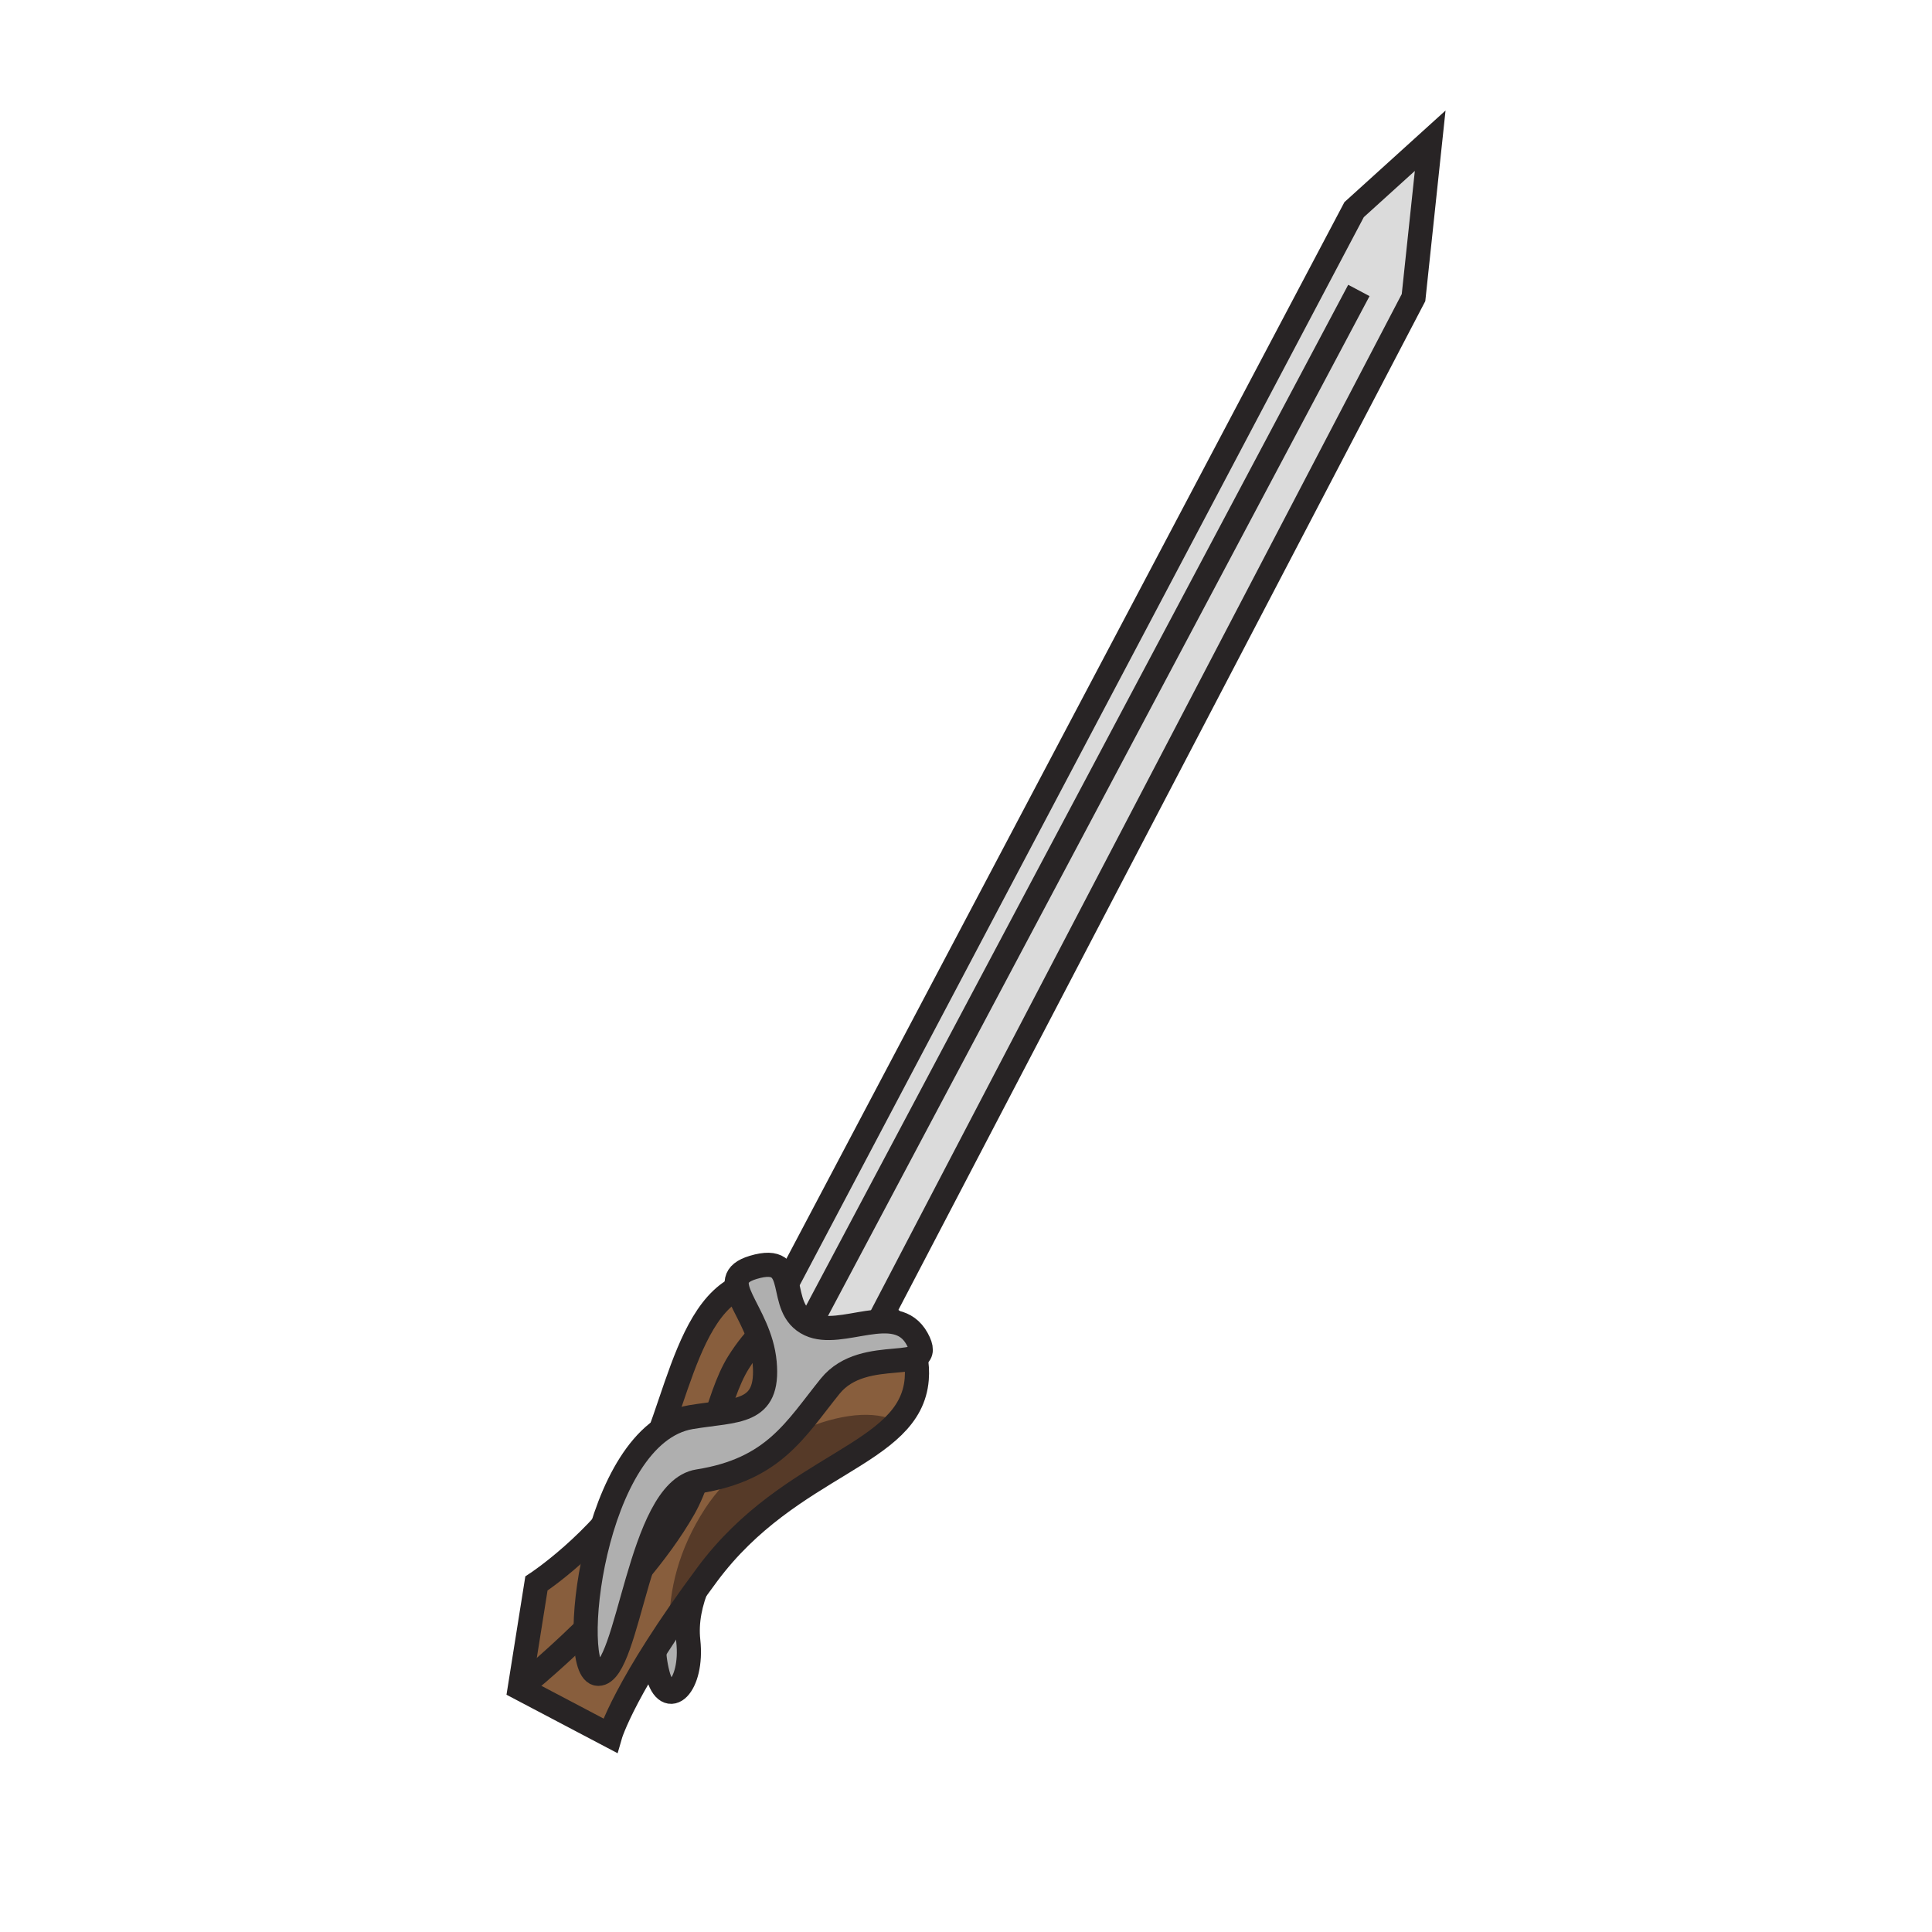 <?xml version="1.0" encoding="utf-8"?>
<!-- Generator: Adobe Illustrator 15.0.0, SVG Export Plug-In . SVG Version: 6.00 Build 0)  -->
<!DOCTYPE svg PUBLIC "-//W3C//DTD SVG 1.1//EN" "http://www.w3.org/Graphics/SVG/1.1/DTD/svg11.dtd">
<svg version="1.1" id="Ebene_1" xmlns="http://www.w3.org/2000/svg" xmlns:xlink="http://www.w3.org/1999/xlink" x="0px" y="0px"
	 width="80px" height="80px" viewBox="0 0 80 80" enable-background="new 0 0 80 80" xml:space="preserve">
<path fill="#AFAFAF" stroke="#282425" stroke-miterlimit="10" d="M32.055,61.437c0,0-3.907,3.312-3.555,6.505
	c0.206,1.869-0.875,2.904-1.268,1.369c-0.859-3.353,1.968-6.85,1.968-6.85L32.055,61.437z"/>
<path fill="#885E3D" d="M37.96,57.106c-0.255,3.194-5.216,3.444-8.661,8.07s-4.036,6.693-4.036,6.693l-3.74-1.969l0.689-4.33
	c0,0,2.559-1.674,4.232-4.331s1.969-8.563,5.61-8.169S38.157,54.646,37.96,57.106z"/>
<path fill="#563A28" d="M37.153,58.874c-1.849-1.022-6.123,0.776-7.953,3.587c-1.102,1.692-1.506,3.391-1.489,4.958
	c0.447-0.668,0.97-1.412,1.588-2.242C31.979,61.577,35.568,60.623,37.153,58.874z"/>
<path fill="none" stroke="#282425" stroke-miterlimit="10" d="M37.96,57.106c-0.255,3.194-5.216,3.444-8.661,8.07
	s-4.036,6.693-4.036,6.693l-3.74-1.969l0.689-4.33c0,0,2.559-1.674,4.232-4.331s1.969-8.563,5.61-8.169S38.157,54.646,37.96,57.106z
	"/>
<path fill="none" stroke="#282425" stroke-miterlimit="10" d="M21.523,69.901c0,0,4.667-3.71,6.792-7.44
	c0.923-1.621,1.349-4.588,2.264-6.044c1.413-2.247,3.15-2.657,3.15-2.657"/>
<polygon fill="#DBDBDB" stroke="#282425" stroke-miterlimit="10" points="59.221,5.827 58.531,12.323 35.5,56.417 33.236,55.531 
	32.055,54.153 56.071,8.681 "/>
<path fill="#AFAFAF" stroke="#282425" stroke-miterlimit="10" d="M31.188,52.48c2.081-0.625,0.867,1.673,2.344,2.362
	c1.316,0.614,3.565-0.985,4.44,0.59s-2.166,0.197-3.598,1.969s-2.318,3.445-5.465,3.94c-2.46,0.387-2.857,7.969-4.137,7.969
	s-0.291-9.94,3.839-10.63c1.885-0.314,3.249-0.099,3.051-2.264S29.488,52.991,31.188,52.48z"/>
<line fill="none" stroke="#282425" stroke-miterlimit="10" x1="33.532" y1="54.843" x2="56.268" y2="12.027"/>
</svg>

